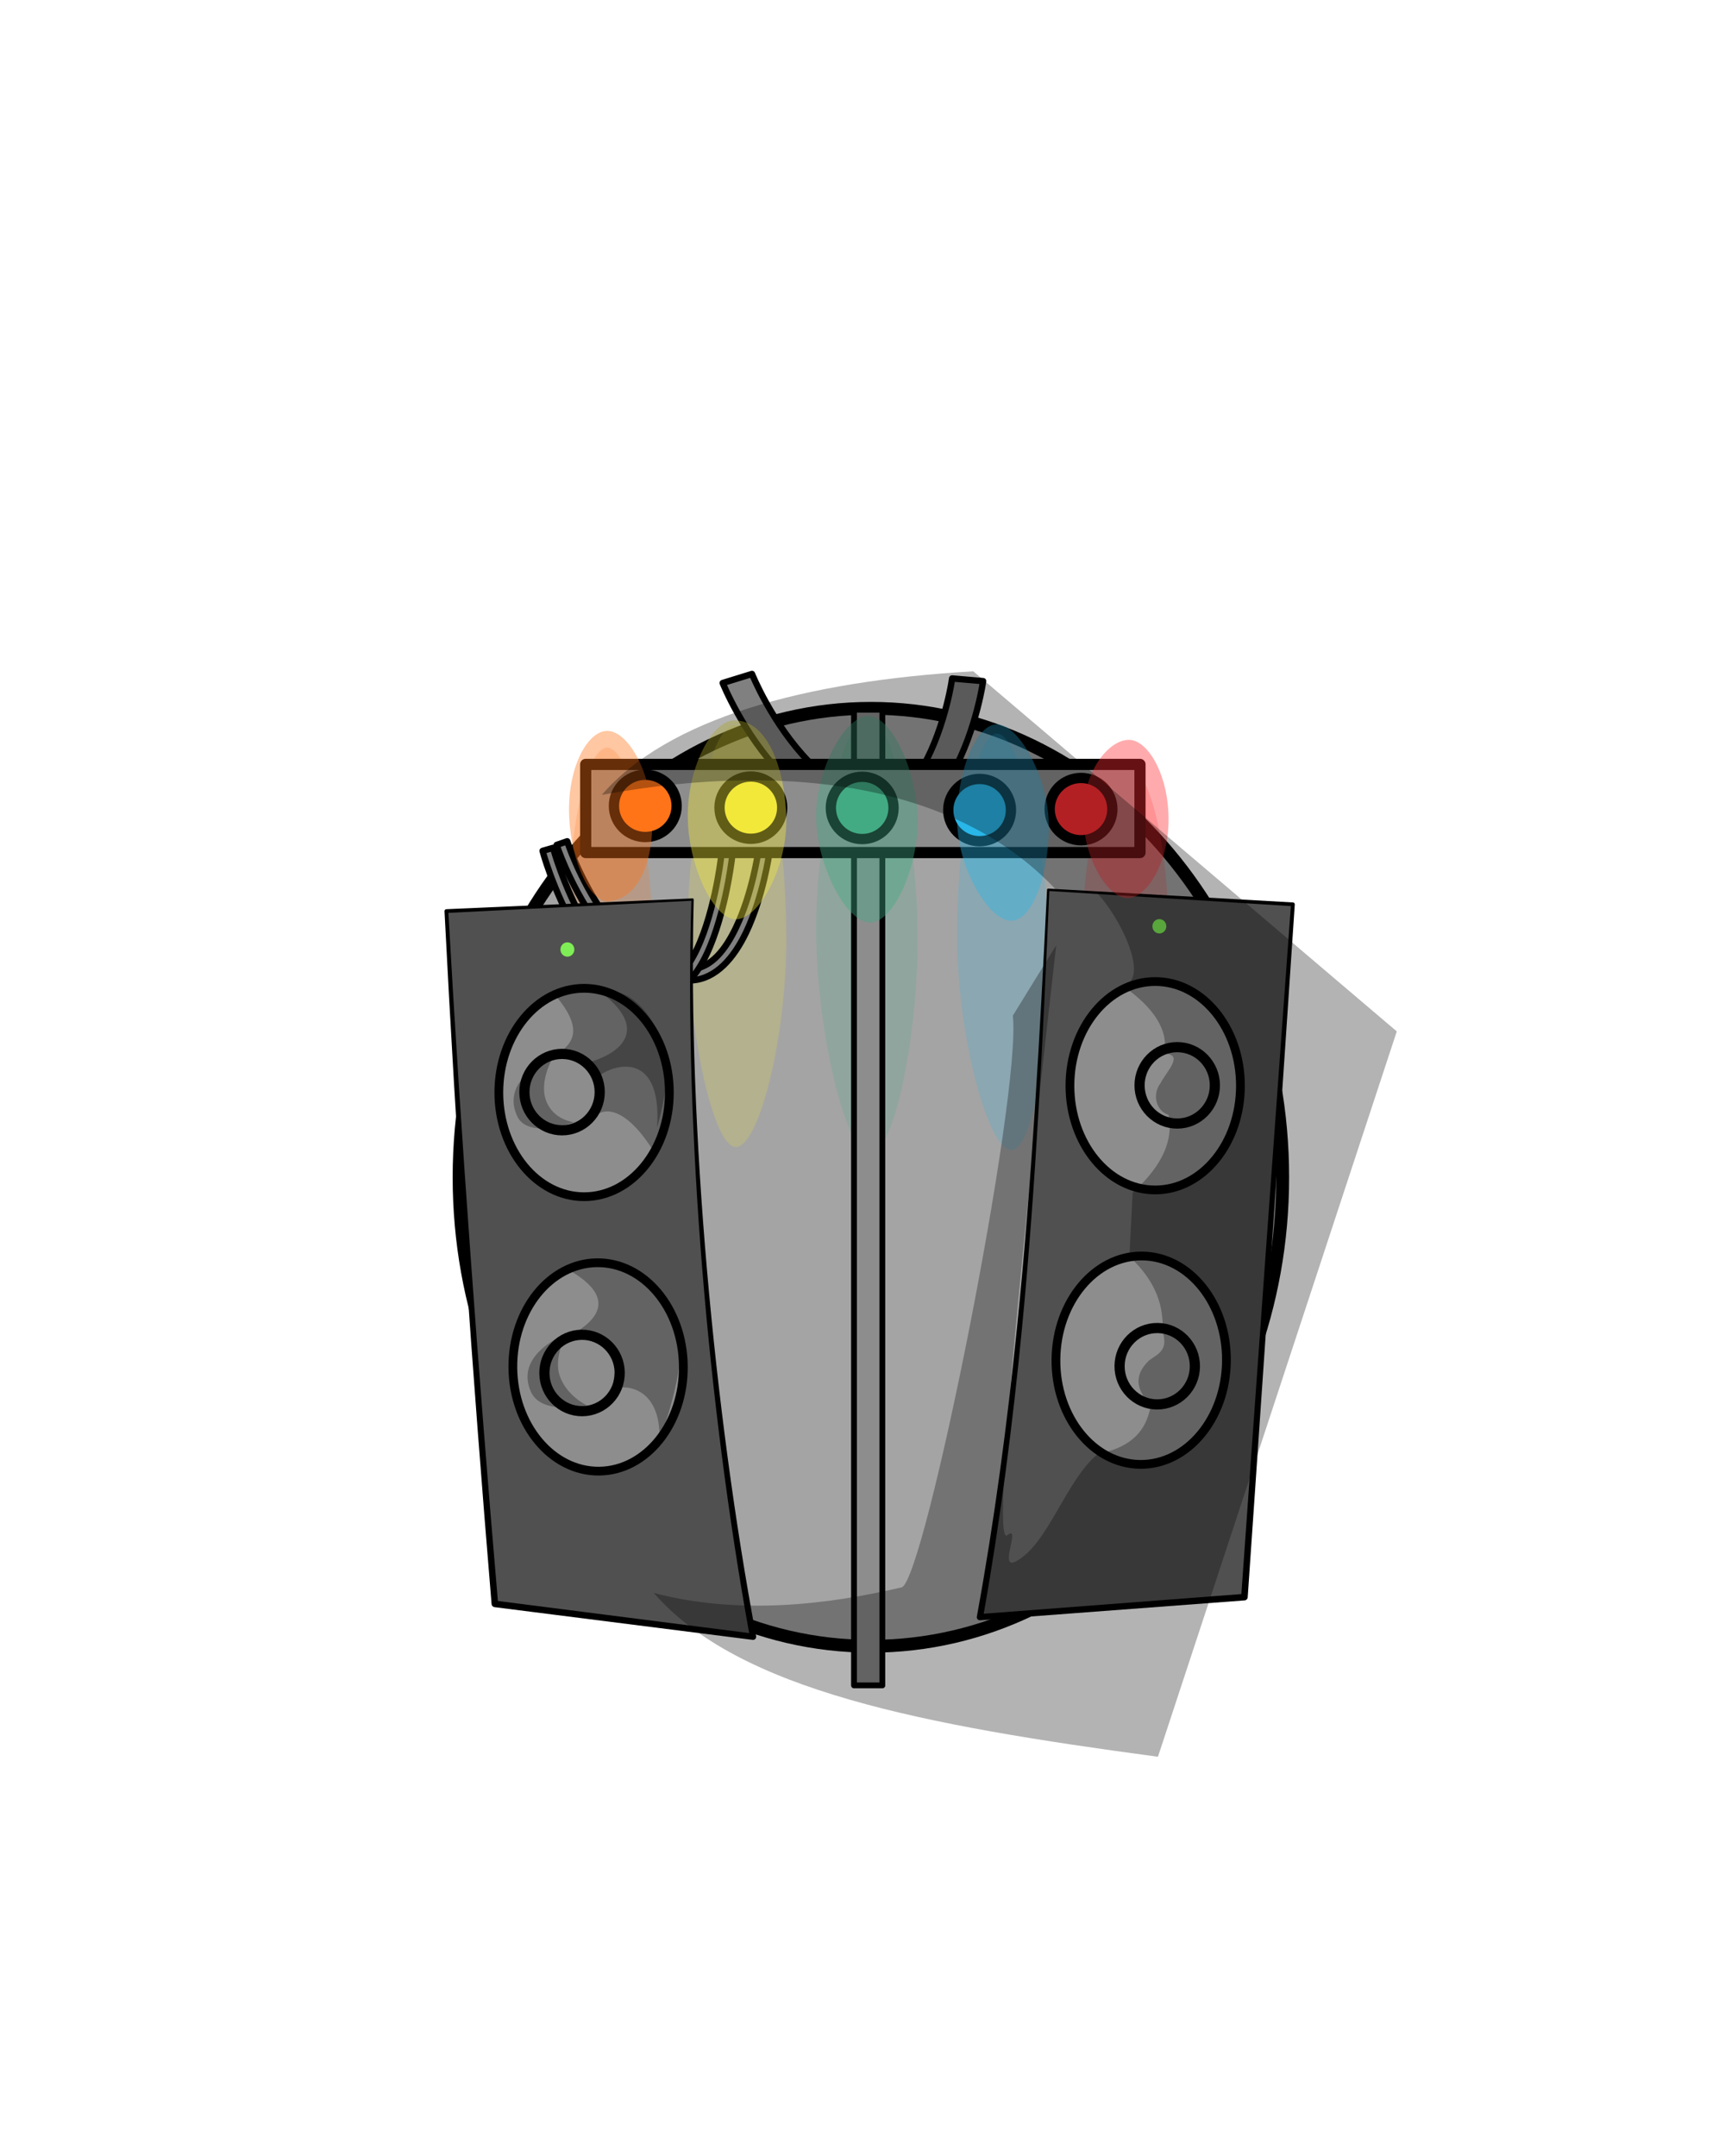 <svg width="2160" height="2700" viewBox="0 0 2160 2700" fill="none" xmlns="http://www.w3.org/2000/svg">
<path d="M1090.5 2061.64C1375.3 2061.64 1606.18 1798.69 1606.18 1474.33C1606.18 1149.97 1375.3 887.023 1090.5 887.023C805.706 887.023 574.831 1149.97 574.831 1474.33C574.831 1798.69 805.706 2061.64 1090.5 2061.64Z" fill="#A4A4A4" stroke="black" stroke-width="16.041" stroke-miterlimit="1.5" stroke-linecap="round" stroke-linejoin="round"/>
<path fill-rule="evenodd" clip-rule="evenodd" d="M1416.75 960.607C1439.14 967.811 1463.45 1056.63 1463.23 1173C1463.01 1286.11 1437.36 1371.84 1415.17 1379.99C1389.98 1389.2 1357.23 1281.97 1356.42 1162.92C1355.57 1039.13 1391.31 952.421 1416.75 960.607Z" fill="#FF2E33" fill-opacity="0.2"/>
<path fill-rule="evenodd" clip-rule="evenodd" d="M757.043 936.825C784.067 927.184 815.55 1040.57 816.763 1168.57C817.929 1291.62 797.884 1382.36 762.637 1388.77C738.551 1393.11 715.247 1281.87 712.707 1164.56C710.045 1041.71 733.129 945.358 757.043 936.825Z" fill="#FF7418" fill-opacity="0.2"/>
<path fill-rule="evenodd" clip-rule="evenodd" d="M918.545 908.533C962.066 905.047 984.023 1044.89 984.607 1172.95C985.194 1301.28 949.392 1440.16 920.292 1436.42C892.498 1432.88 861.957 1292.6 861.205 1166.27C860.443 1038.21 890.543 910.776 918.545 908.533Z" fill="#F2E83A" fill-opacity="0.2"/>
<path fill-rule="evenodd" clip-rule="evenodd" d="M1087.27 896.594C1116.26 896.64 1148.16 1042.02 1149.07 1169.42C1149.99 1298.28 1119.05 1444.04 1089.84 1445.37C1060.49 1446.78 1022.66 1295.54 1021.98 1166.75C1021.31 1038.68 1057.97 896.547 1087.27 896.594Z" fill="#42AB84" fill-opacity="0.2"/>
<path fill-rule="evenodd" clip-rule="evenodd" d="M1249.91 918.843C1276.59 923.349 1312.16 1058.89 1313.23 1183.21C1314.29 1307.2 1294.71 1434.06 1268.03 1440.14C1239.66 1446.55 1199.61 1303.66 1198.53 1177.67C1197.46 1051.55 1221.54 914.049 1249.91 918.843Z" fill="#2AB6E9" fill-opacity="0.2"/>
<path fill-rule="evenodd" clip-rule="evenodd" d="M949.441 1066.69L950.424 1059.76L964.285 1061.73L963.302 1068.66C963.302 1068.66 955.536 1123.3 934.087 1167.98C918.901 1199.61 896.579 1225.78 866.586 1227.67C823.187 1230.41 787.228 1204.68 759.977 1172.3C720.427 1125.3 699.325 1064.77 699.325 1064.77L697.022 1058.15L710.242 1053.55L712.545 1060.16C712.545 1060.16 732.764 1118.21 770.689 1163.28C795.089 1192.28 826.847 1216.15 865.706 1213.7C891.034 1212.11 908.642 1188.63 921.466 1161.92C942.029 1119.09 949.441 1066.69 949.441 1066.69Z" fill="#808080" stroke="black" stroke-width="8" stroke-miterlimit="2" stroke-linejoin="round"/>
<path fill-rule="evenodd" clip-rule="evenodd" d="M902.723 1074.98L903.525 1068.19L917.127 1069.79L916.324 1076.59C916.324 1076.59 906.913 1155.58 879.904 1204.6C867.288 1227.51 850.601 1243.77 830.187 1245.32C791.464 1248.24 759.153 1220.88 734.839 1186.17C699.933 1136.34 681.301 1072.15 681.301 1072.15L679.394 1065.57L692.547 1061.75L694.454 1068.34C694.454 1068.34 712.393 1130.24 746.056 1178.32C767.455 1208.87 795.074 1234.24 829.154 1231.67C845.461 1230.43 857.83 1216.3 867.908 1198C893.852 1150.91 902.723 1074.98 902.723 1074.98Z" fill="#808080" stroke="black" stroke-width="7.935" stroke-miterlimit="2" stroke-linejoin="round"/>
<path fill-rule="evenodd" clip-rule="evenodd" d="M1191.13 856.424L1192.24 849.629L1231.03 852.979L1229.93 859.773C1229.93 859.773 1216.91 938.77 1179.57 987.79C1162.12 1010.69 1139.05 1026.95 1110.82 1028.51C1057.28 1031.43 1012.6 1004.07 978.981 969.352C930.716 919.523 904.953 855.339 904.953 855.339L941.627 844.004C941.627 844.004 966.43 905.912 1012.98 953.976C1042.57 984.536 1060.77 1008.16 1107.89 1005.58C1130.44 1004.35 1129.06 997.732 1142.99 979.443C1178.86 932.347 1191.13 856.424 1191.13 856.424Z" fill="#808080" stroke="black" stroke-width="7.962" stroke-miterlimit="2" stroke-linejoin="round"/>
<path fill-rule="evenodd" clip-rule="evenodd" d="M867.193 1126.52L558.963 1140.97C573.971 1422.98 594.62 1712.78 619.635 2008.58L942.932 2049.74C890.868 1768.27 858.886 1416.59 867.193 1126.52Z" fill="#505050"/>
<path fill-rule="evenodd" clip-rule="evenodd" d="M868.655 1126.57C864.966 1271.12 871.406 1430.94 885.204 1589.74C899.079 1749.41 920.398 1908.05 946.797 2049.03C947.026 2050.27 946.652 2051.53 945.789 2052.45C944.927 2053.36 943.681 2053.81 942.435 2053.64L619.118 2012.65C617.203 2012.4 615.718 2010.85 615.556 2008.93C603.413 1862.83 592.258 1718.2 582.47 1575.26C572.436 1428.69 563.834 1283.89 556.594 1141.1C556.559 1140.46 556.779 1139.84 557.204 1139.38C557.627 1138.91 558.221 1138.63 558.851 1138.59L867.125 1125.07C867.532 1125.05 867.927 1125.2 868.218 1125.49C868.508 1125.77 868.666 1126.16 868.655 1126.57ZM865.683 1128.06L561.463 1143.21C569.393 1285.18 578.831 1429.1 589.384 1574.77C599.657 1716.57 610.982 1860.03 623.432 2004.94C657.066 2009.24 938.103 2045.17 938.103 2045.17C912.734 1905.18 892.292 1748.21 879.41 1590.22C866.492 1431.78 861.177 1272.33 865.683 1128.06Z" fill="black"/>
<path d="M710.477 1198.06C715.29 1198.06 719.193 1194.04 719.193 1189.08C719.193 1184.12 715.29 1180.1 710.477 1180.1C705.663 1180.1 701.761 1184.12 701.761 1189.08C701.761 1194.04 705.663 1198.06 710.477 1198.06Z" fill="#7EED56"/>
<path d="M731.379 1498.66C790.336 1498.66 838.13 1440.23 838.13 1368.16C838.13 1296.09 790.336 1237.66 731.379 1237.66C672.421 1237.66 624.627 1296.09 624.627 1368.16C624.627 1440.23 672.421 1498.66 731.379 1498.66Z" fill="#8D8D8D" stroke="black" stroke-width="10.972" stroke-miterlimit="1.5" stroke-linecap="square" stroke-linejoin="round"/>
<path fill-rule="evenodd" clip-rule="evenodd" d="M692.954 1243.67C731.993 1288.11 718.282 1306.69 696.842 1320.63L728.97 1364.77L749.161 1394.85C762.096 1387.01 787.337 1391.58 818.803 1442.39C818.803 1442.39 845.603 1354.7 832.51 1320.48C790.561 1210.82 692.954 1243.67 692.954 1243.67Z" fill="black" fill-opacity="0.3"/>
<path fill-rule="evenodd" clip-rule="evenodd" d="M751.44 1241.93C821.499 1294.31 767.069 1325.87 724.982 1333.04L738.725 1357.53C757.862 1332.89 830.059 1307.81 822.738 1412.18C822.738 1412.18 843.446 1341.47 833.33 1313.88C800.916 1225.45 751.44 1241.93 751.44 1241.93Z" fill="black" fill-opacity="0.3"/>
<path d="M703.797 1415.5C729.837 1415.5 750.946 1394.08 750.946 1367.66C750.946 1341.24 729.837 1319.82 703.797 1319.82C677.757 1319.82 656.647 1341.24 656.647 1367.66C656.647 1394.08 677.757 1415.5 703.797 1415.5Z" fill="#8D8D8D" stroke="black" stroke-width="12.742" stroke-miterlimit="1.5" stroke-linecap="square" stroke-linejoin="round"/>
<path fill-rule="evenodd" clip-rule="evenodd" d="M692.241 1324.52C692.241 1324.52 675.142 1353.37 683.489 1377.48C692.254 1402.79 718.563 1405.37 718.563 1405.37C718.563 1405.37 660.918 1427.32 647.426 1397.46C625.73 1349.43 692.241 1324.52 692.241 1324.52Z" fill="black" fill-opacity="0.3"/>
<path d="M750.243 1842.34C809.198 1841.75 856.395 1782.84 855.663 1710.77C854.93 1638.7 806.544 1580.76 747.59 1581.36C688.636 1581.96 641.438 1640.87 642.17 1712.94C642.903 1785.01 691.289 1842.94 750.243 1842.34Z" fill="#8D8D8D" stroke="black" stroke-width="10.972" stroke-miterlimit="1.5" stroke-linecap="square" stroke-linejoin="round"/>
<path d="M729.308 1767.24C755.347 1766.98 776.237 1745.35 775.969 1718.93C775.7 1692.51 754.374 1671.31 728.335 1671.57C702.297 1671.84 681.406 1693.47 681.675 1719.89C681.943 1746.31 703.27 1767.51 729.308 1767.24Z" fill="#8D8D8D" stroke="black" stroke-width="12.742" stroke-miterlimit="1.5" stroke-linecap="square" stroke-linejoin="round"/>
<path fill-rule="evenodd" clip-rule="evenodd" d="M710.401 1589.36C771.493 1623.71 750.577 1651.47 716.452 1671.22C736.447 1672.65 753.867 1675.45 772.406 1699.01L766.608 1740.54C779.543 1732.7 828.327 1734.99 825.745 1804.06C825.745 1804.06 861.94 1707.46 848.847 1673.24C831.641 1628.26 805.886 1600.24 780.749 1589.71C744.601 1574.56 710.401 1589.36 710.401 1589.36Z" fill="black" fill-opacity="0.3"/>
<path fill-rule="evenodd" clip-rule="evenodd" d="M709.689 1670.21C709.689 1670.21 692.59 1699.06 700.937 1723.17C709.702 1748.48 735.038 1760.03 735.038 1760.03C735.038 1760.03 678.366 1773.01 664.874 1743.15C643.178 1695.12 709.689 1670.21 709.689 1670.21Z" fill="black" fill-opacity="0.3"/>
<path fill-rule="evenodd" clip-rule="evenodd" d="M1312.53 1114.27L1618.92 1132.51L1558.24 2000.12L1227.04 2025.21C1281.41 1724.28 1298.44 1421.87 1312.53 1114.27Z" fill="#505050"/>
<path fill-rule="evenodd" clip-rule="evenodd" d="M1312.61 1112.81L1619.06 1130.14C1619.69 1130.17 1620.28 1130.47 1620.7 1130.94C1621.12 1131.42 1621.33 1132.03 1621.28 1132.67C1621.28 1132.67 1606.78 1349.62 1592.04 1566.55C1577.3 1783.49 1562.33 2000.4 1562.33 2000.4C1562.19 2002.44 1560.58 2004.05 1558.55 2004.21L1227.33 2029.11C1226.13 2029.21 1224.94 2028.74 1224.13 2027.84C1223.32 2026.94 1222.97 2025.71 1223.18 2024.51C1245.22 1904.05 1261.2 1783.32 1273.51 1662.11C1291.93 1480.81 1302.07 1298.45 1311.07 1114.2C1311.08 1113.81 1311.26 1113.45 1311.55 1113.18C1311.84 1112.92 1312.22 1112.78 1312.61 1112.81ZM1313.92 1115.82C1306.06 1299.71 1297.2 1481.74 1279.76 1662.73C1268.21 1782.52 1252.87 1901.83 1231.78 2020.92L1554.41 1996.3C1556.45 1967.48 1570.69 1766.77 1585.12 1566.07C1599.77 1362.45 1614.62 1158.85 1616.38 1134.71L1313.92 1115.82Z" fill="black"/>
<path d="M1451.72 1168.99C1456.53 1168.99 1460.43 1164.97 1460.43 1160C1460.43 1155.04 1456.53 1151.02 1451.72 1151.02C1446.9 1151.02 1443 1155.04 1443 1160C1443 1164.97 1446.9 1168.99 1451.72 1168.99Z" fill="#7EED56"/>
<path d="M1446.5 1490.19C1387.54 1490.19 1339.75 1431.77 1339.75 1359.7C1339.75 1287.62 1387.54 1229.2 1446.5 1229.2C1505.46 1229.2 1553.25 1287.62 1553.25 1359.7C1553.25 1431.77 1505.46 1490.19 1446.5 1490.19Z" fill="#8D8D8D" stroke="black" stroke-width="10.972" stroke-miterlimit="1.5" stroke-linecap="square" stroke-linejoin="round"/>
<path d="M1474.08 1407.04C1448.04 1407.04 1426.93 1385.62 1426.93 1359.2C1426.93 1332.78 1448.04 1311.36 1474.08 1311.36C1500.12 1311.36 1521.23 1332.78 1521.23 1359.2C1521.23 1385.62 1500.12 1407.04 1474.08 1407.04Z" fill="#8D8D8D" stroke="black" stroke-width="12.742" stroke-miterlimit="1.5" stroke-linecap="square" stroke-linejoin="round"/>
<path d="M1427.64 1833.88C1368.68 1833.28 1321.48 1774.37 1322.22 1702.3C1322.95 1630.24 1371.34 1572.3 1430.29 1572.9C1489.24 1573.5 1536.44 1632.41 1535.71 1704.47C1534.98 1776.54 1486.59 1834.48 1427.64 1833.88Z" fill="#8D8D8D" stroke="black" stroke-width="10.972" stroke-miterlimit="1.5" stroke-linecap="square" stroke-linejoin="round"/>
<path d="M1448.57 1758.78C1422.53 1758.51 1401.64 1736.88 1401.91 1710.46C1402.18 1684.04 1423.51 1662.84 1449.54 1663.11C1475.58 1663.37 1496.47 1685 1496.21 1711.42C1495.94 1737.84 1474.61 1759.04 1448.57 1758.78Z" fill="#8D8D8D" stroke="black" stroke-width="12.742" stroke-miterlimit="1.5" stroke-linecap="square" stroke-linejoin="round"/>
<path d="M1069.36 888.851V2110.65H1104.88V888.851H1069.36Z" fill="#8D8D8D" stroke="black" stroke-width="7.263" stroke-miterlimit="1.5" stroke-linecap="square" stroke-linejoin="round"/>
<path d="M1427.45 957.271H733.381V1067.68H1427.45V957.271Z" fill="#8D8D8D" stroke="black" stroke-width="13.997" stroke-miterlimit="1.5" stroke-linecap="square" stroke-linejoin="round"/>
<path d="M808.012 1048.23C829.696 1048.23 847.274 1030.77 847.274 1009.23C847.274 987.683 829.696 970.219 808.012 970.219C786.329 970.219 768.75 987.683 768.75 1009.23C768.75 1030.77 786.329 1048.23 808.012 1048.23Z" fill="#FF7418" stroke="black" stroke-width="12.887" stroke-miterlimit="1.5" stroke-linecap="square" stroke-linejoin="round"/>
<path d="M940.194 1050.45C961.878 1050.45 979.456 1032.99 979.456 1011.45C979.456 989.902 961.878 972.438 940.194 972.438C918.511 972.438 900.933 989.902 900.933 1011.45C900.933 1032.99 918.511 1050.45 940.194 1050.45Z" fill="#F2E83A" stroke="black" stroke-width="12.887" stroke-miterlimit="1.5" stroke-linecap="square" stroke-linejoin="round"/>
<path d="M1079.61 1050.8C1101.29 1050.8 1118.87 1033.33 1118.87 1011.79C1118.87 990.246 1101.29 972.781 1079.61 972.781C1057.93 972.781 1040.35 990.246 1040.35 1011.79C1040.35 1033.33 1057.93 1050.8 1079.61 1050.8Z" fill="#42AB84" stroke="black" stroke-width="12.887" stroke-miterlimit="1.5" stroke-linecap="square" stroke-linejoin="round"/>
<path d="M1226.63 1053.49C1248.32 1053.49 1265.9 1036.02 1265.9 1014.48C1265.9 992.937 1248.32 975.473 1226.63 975.473C1204.95 975.473 1187.37 992.937 1187.37 1014.48C1187.37 1036.02 1204.95 1053.49 1226.63 1053.49Z" fill="#2AB6E9" stroke="black" stroke-width="12.887" stroke-miterlimit="1.5" stroke-linecap="square" stroke-linejoin="round"/>
<path d="M1353.62 1052.26C1375.3 1052.26 1392.88 1034.8 1392.88 1013.25C1392.88 991.71 1375.3 974.246 1353.62 974.246C1331.93 974.246 1314.36 991.71 1314.36 1013.25C1314.36 1034.8 1331.93 1052.26 1353.62 1052.26Z" fill="#FF2E33" stroke="black" stroke-width="12.887" stroke-miterlimit="1.5" stroke-linecap="square" stroke-linejoin="round"/>
<path fill-rule="evenodd" clip-rule="evenodd" d="M1416.75 926.785C1439.14 930.184 1463.45 972.078 1463.23 1026.97C1463.01 1080.33 1437.36 1120.77 1415.17 1124.61C1389.98 1128.95 1357.23 1078.37 1356.42 1022.22C1355.57 963.826 1391.31 922.924 1416.75 926.785Z" fill="#FF2E33" fill-opacity="0.4"/>
<path fill-rule="evenodd" clip-rule="evenodd" d="M757.043 915.567C784.067 911.019 815.55 964.504 816.763 1024.88C817.929 1082.93 797.884 1125.73 762.637 1128.75C738.551 1130.8 715.247 1078.33 712.707 1022.99C710.045 965.04 733.129 919.592 757.043 915.567Z" fill="#FF7418" fill-opacity="0.4"/>
<path fill-rule="evenodd" clip-rule="evenodd" d="M918.545 902.222C962.066 900.577 984.023 966.541 984.607 1026.95C985.194 1087.48 949.392 1152.99 920.292 1151.23C892.498 1149.56 861.957 1083.39 861.205 1023.8C860.443 963.391 890.543 903.28 918.545 902.222Z" fill="#F2E83A" fill-opacity="0.4"/>
<path fill-rule="evenodd" clip-rule="evenodd" d="M1087.27 896.59C1116.26 896.612 1148.16 965.189 1149.07 1025.28C1149.99 1086.07 1119.05 1154.82 1089.84 1155.45C1060.49 1156.11 1022.66 1084.78 1021.98 1024.02C1021.31 963.614 1057.97 896.568 1087.27 896.59Z" fill="#42AB84" fill-opacity="0.4"/>
<path fill-rule="evenodd" clip-rule="evenodd" d="M1249.91 907.085C1276.59 909.211 1312.16 973.146 1313.23 1031.79C1314.29 1090.28 1294.71 1150.12 1268.03 1152.98C1239.66 1156.01 1199.61 1088.61 1198.53 1029.18C1197.46 969.681 1221.54 904.823 1249.91 907.085Z" fill="#2AB6E9" fill-opacity="0.4"/>
<path fill-rule="evenodd" clip-rule="evenodd" d="M753.57 995.415C1002.33 949.994 1206.8 989.157 1324.14 1116.19L1372.44 1117.19C1401.9 1146.66 1441.2 1226.56 1406.02 1234.65C1446.38 1262.94 1463.36 1291.21 1457.74 1319.46C1483.39 1320.18 1460.63 1341.84 1453.33 1356.25C1442.38 1370.23 1447.4 1391.25 1463.21 1396.19C1471.04 1435.08 1446.34 1468.12 1418.27 1493.64L1414.21 1573.58C1448.24 1605.2 1457.24 1636.19 1455.71 1667.44C1463.22 1690.97 1450.5 1695.21 1438.83 1703.67C1417.39 1724.46 1424.86 1742.54 1440.9 1759.81C1434.67 1798.52 1408.46 1814.1 1374.63 1820.86C1334.32 1854.05 1312.35 1934.51 1271.71 1955.52C1249.77 1966.86 1279.61 1908.12 1261.11 1922.7C1233.82 1944.21 1322.62 1183.73 1322.62 1183.73L1268.26 1271.92C1279.47 1370.98 1157.72 1981.12 1128.93 1987.89C1035.56 2009.85 924.519 2022.79 818.545 1994.85C925.315 2117.09 1155.07 2160.51 1449.96 2200.02L1749.01 1291.64L1218.71 840.688C1005.58 853.078 836.029 900.3 753.57 995.415Z" fill="black" fill-opacity="0.3"/>
</svg>

